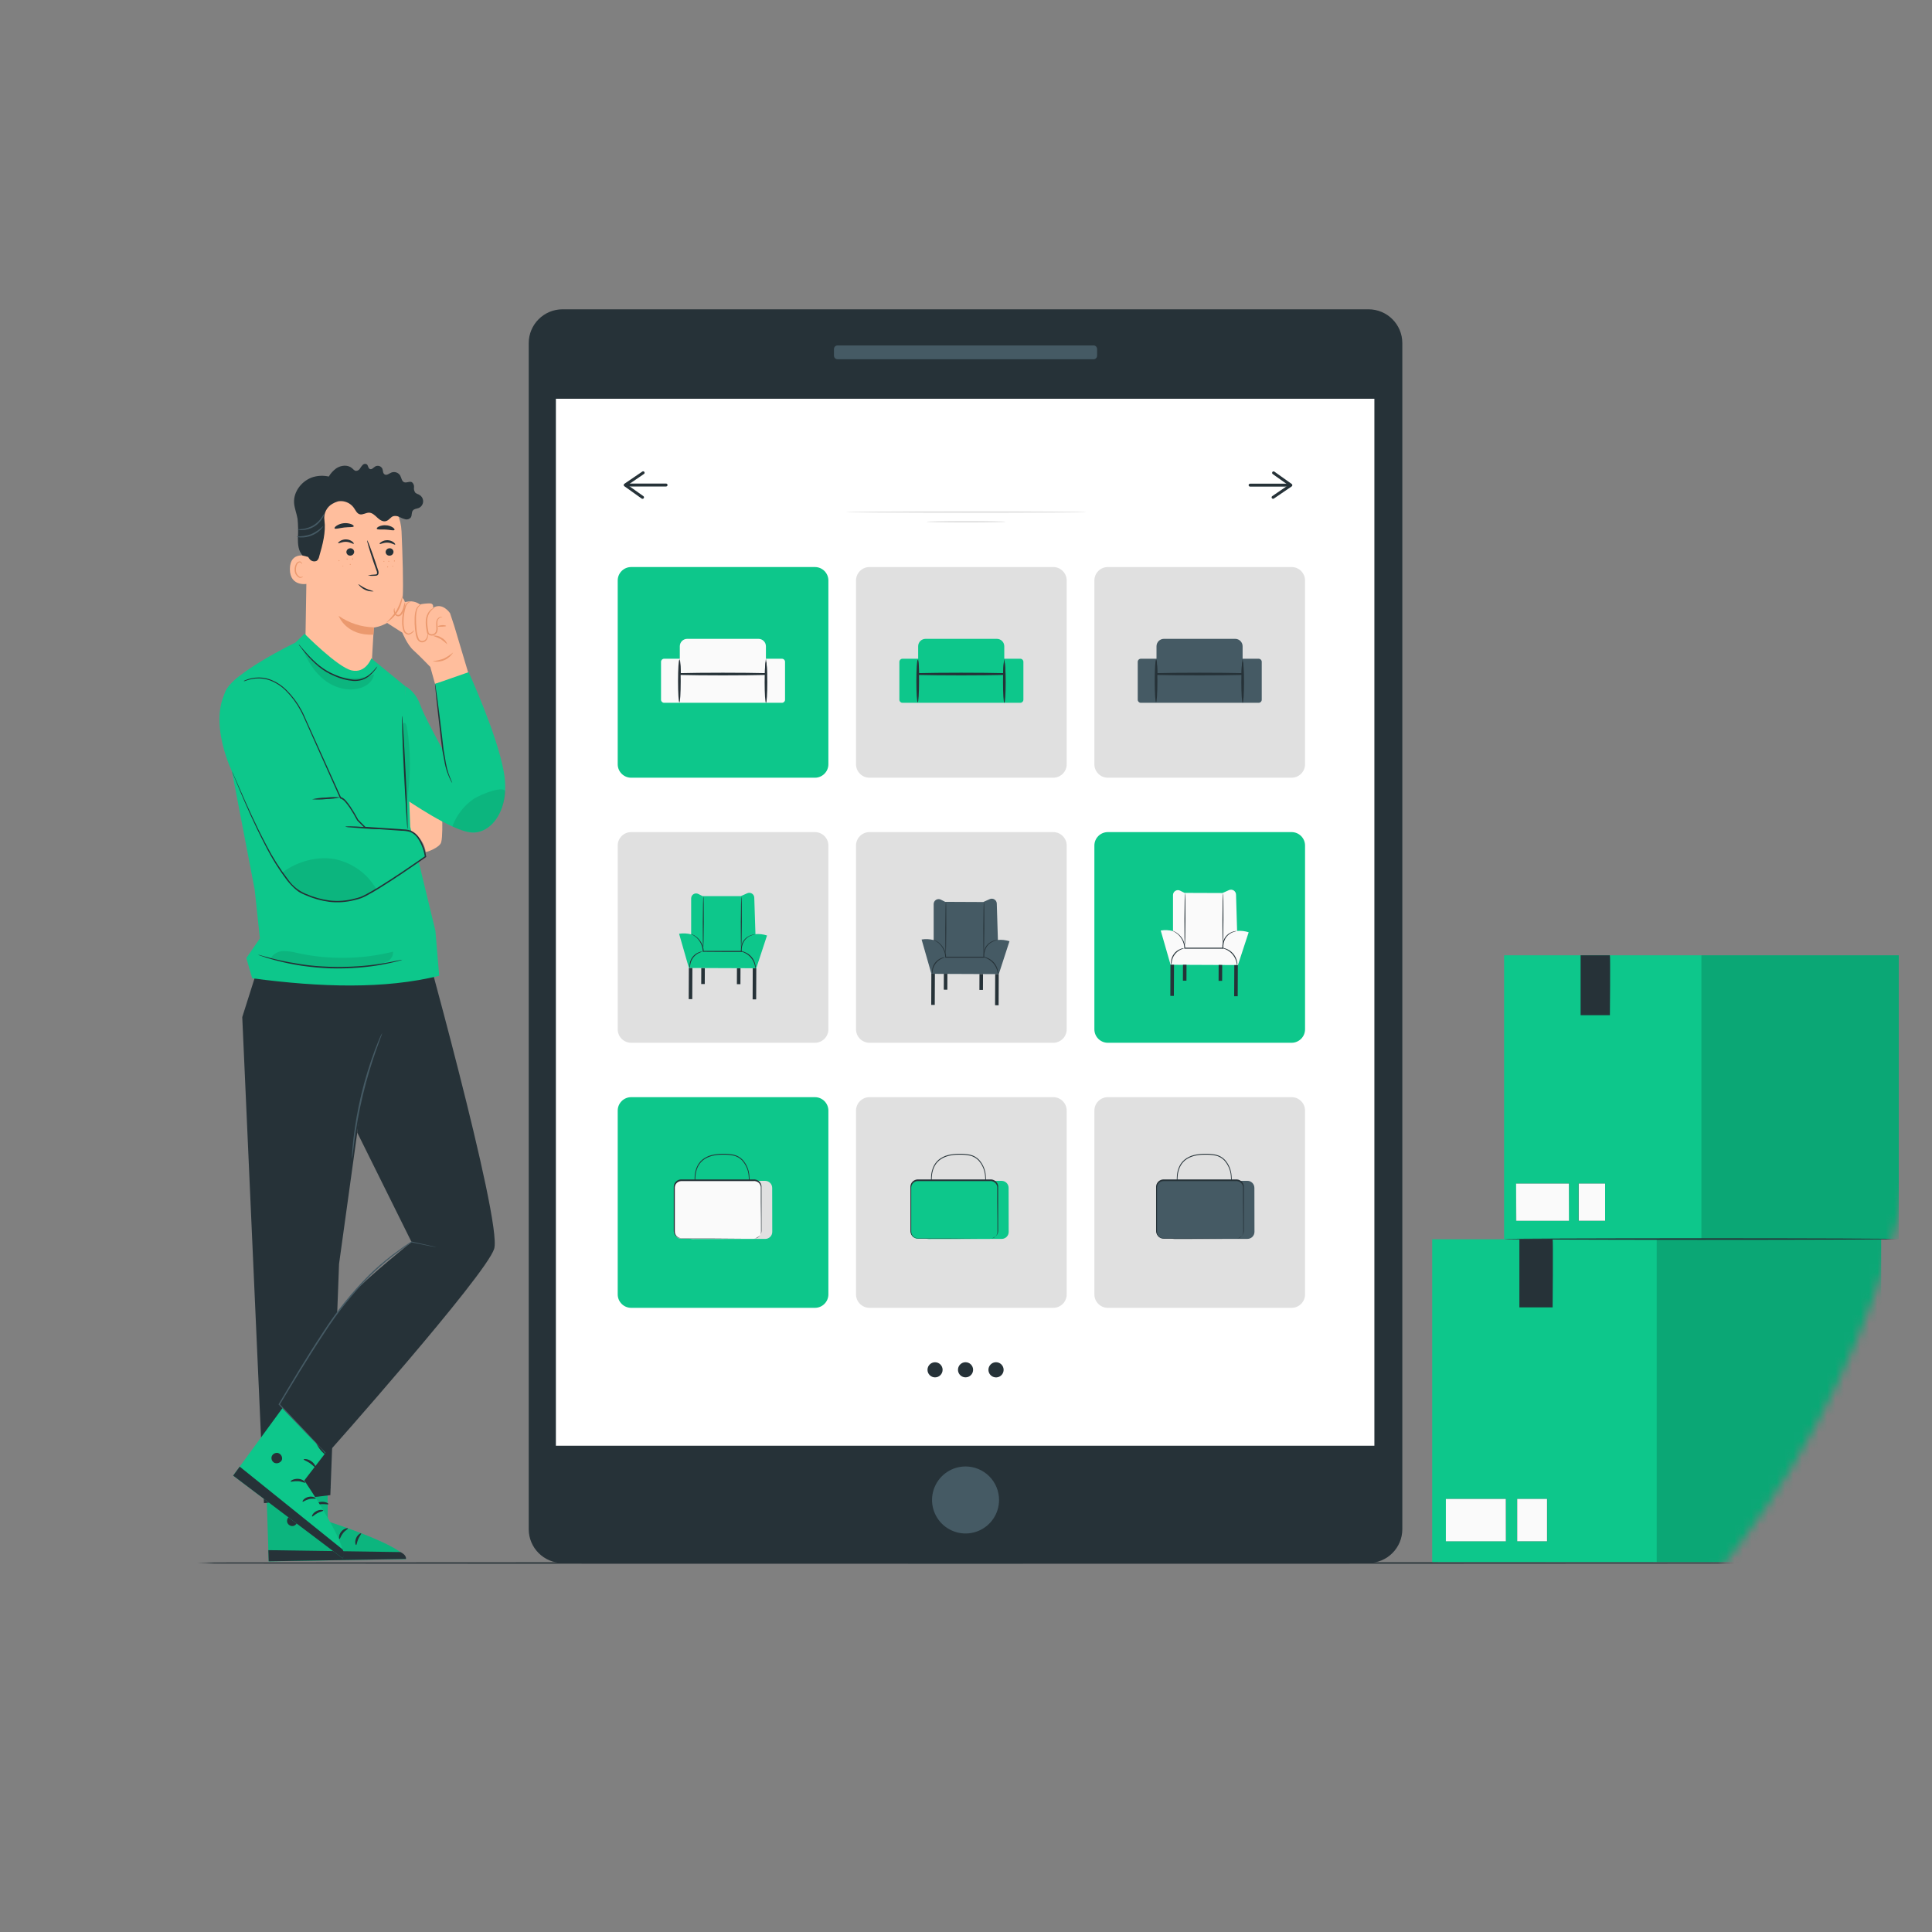 <svg width="230" height="230" viewBox="0 0 230 230" fill="none" xmlns="http://www.w3.org/2000/svg">
<rect x="0" y="0" width="230" height="230" fill="#808080" stroke="none"/>
<mask id="mask0" mask-type="alpha" maskUnits="userSpaceOnUse" x="0" y="0" width="230" height="230">
<circle cx="115" cy="115" r="115" fill="#C4C4C4"/>
</mask>
<g mask="url(#mask0)">
<path d="M237.852 186.072C237.852 186.121 182.821 186.163 114.952 186.163C47.083 186.163 -7.962 186.121 -7.962 186.072C-7.962 186.023 47.059 185.98 114.952 185.98C182.845 185.98 237.852 186.016 237.852 186.072Z" fill="#263238"/>
<path d="M162.916 36.822H66.972C64.747 36.822 62.944 38.625 62.944 40.849V182.044C62.944 184.268 64.747 186.071 66.972 186.071H162.916C165.14 186.071 166.943 184.268 166.943 182.044V40.849C166.943 38.625 165.14 36.822 162.916 36.822Z" fill="#263238"/>
<path d="M163.617 47.471H66.177V172.11H163.617V47.471Z" fill="white"/>
<path d="M118.935 178.571C118.934 179.36 118.699 180.131 118.261 180.786C117.822 181.442 117.199 181.953 116.47 182.254C115.741 182.555 114.939 182.634 114.166 182.48C113.392 182.325 112.682 181.945 112.124 181.387C111.567 180.829 111.187 180.118 111.033 179.345C110.88 178.571 110.959 177.769 111.261 177.041C111.563 176.312 112.074 175.689 112.73 175.251C113.386 174.813 114.157 174.579 114.946 174.579C115.47 174.579 115.989 174.682 116.473 174.883C116.957 175.084 117.397 175.378 117.768 175.749C118.138 176.119 118.432 176.56 118.632 177.044C118.832 177.528 118.935 178.047 118.935 178.571Z" fill="#455A64"/>
<path d="M130.182 41.121H99.708C99.473 41.121 99.282 41.312 99.282 41.547V42.345C99.282 42.58 99.473 42.77 99.708 42.77H130.182C130.416 42.77 130.607 42.58 130.607 42.345V41.547C130.607 41.312 130.416 41.121 130.182 41.121Z" fill="#455A64"/>
<path d="M97.013 67.505H75.141C74.255 67.505 73.537 68.223 73.537 69.109V90.981C73.537 91.867 74.255 92.585 75.141 92.585H97.013C97.899 92.585 98.617 91.867 98.617 90.981V69.109C98.617 68.223 97.899 67.505 97.013 67.505Z" fill="#0DC78B"/>
<path d="M90.294 76.052H81.814C81.325 76.052 80.929 76.448 80.929 76.937V80.633C80.929 81.122 81.325 81.519 81.814 81.519H90.294C90.783 81.519 91.18 81.122 91.18 80.633V76.937C91.18 76.448 90.783 76.052 90.294 76.052Z" fill="#FAFAFA"/>
<path d="M93.094 78.422H79.057C78.857 78.422 78.694 78.584 78.694 78.784V83.303C78.694 83.504 78.857 83.666 79.057 83.666H93.094C93.295 83.666 93.457 83.504 93.457 83.303V78.784C93.457 78.584 93.295 78.422 93.094 78.422Z" fill="#FAFAFA"/>
<path d="M91.18 78.422C91.266 79.026 91.302 79.636 91.288 80.245V80.35H91.18C89.925 80.381 88.094 80.402 86.055 80.402C84.015 80.402 82.184 80.381 80.929 80.35H80.821V80.245C80.808 79.636 80.844 79.026 80.929 78.422C81.017 79.025 81.053 79.636 81.037 80.245L80.929 80.137C82.184 80.106 84.015 80.085 86.055 80.085C88.094 80.085 89.925 80.106 91.18 80.137L91.072 80.245C91.056 79.636 91.092 79.025 91.18 78.422Z" fill="#263238"/>
<path d="M80.88 83.621C80.79 83.621 80.72 82.484 80.72 81.083C80.72 79.681 80.79 78.548 80.88 78.548C80.971 78.548 81.037 79.681 81.037 81.083C81.037 82.484 80.967 83.621 80.88 83.621Z" fill="#263238"/>
<path d="M91.19 83.667C91.099 83.667 91.029 82.572 91.029 81.226C91.029 79.88 91.099 78.785 91.19 78.785C91.28 78.785 91.347 79.88 91.347 81.226C91.347 82.572 91.277 83.667 91.19 83.667Z" fill="#263238"/>
<path d="M125.384 67.505H103.512C102.626 67.505 101.908 68.223 101.908 69.109V90.981C101.908 91.867 102.626 92.585 103.512 92.585H125.384C126.27 92.585 126.988 91.867 126.988 90.981V69.109C126.988 68.223 126.27 67.505 125.384 67.505Z" fill="#E0E0E0"/>
<path d="M118.67 76.052H110.19C109.701 76.052 109.305 76.448 109.305 76.937V80.633C109.305 81.122 109.701 81.519 110.19 81.519H118.67C119.159 81.519 119.556 81.122 119.556 80.633V76.937C119.556 76.448 119.159 76.052 118.67 76.052Z" fill="#0DC78B"/>
<path d="M121.469 78.422H107.432C107.232 78.422 107.069 78.584 107.069 78.784V83.303C107.069 83.504 107.232 83.666 107.432 83.666H121.469C121.67 83.666 121.832 83.504 121.832 83.303V78.784C121.832 78.584 121.67 78.422 121.469 78.422Z" fill="#0DC78B"/>
<path d="M119.554 78.422C119.637 79.026 119.672 79.636 119.659 80.245V80.35H119.551C118.296 80.381 116.462 80.402 114.425 80.402C112.389 80.402 110.552 80.381 109.3 80.35H109.188V80.245C109.172 79.636 109.208 79.025 109.296 78.422C109.384 79.025 109.42 79.636 109.404 80.245L109.296 80.137C110.548 80.106 112.382 80.085 114.422 80.085C116.462 80.085 118.292 80.106 119.547 80.137L119.439 80.245C119.426 79.635 119.464 79.025 119.554 78.422Z" fill="#263238"/>
<path d="M109.251 83.621C109.164 83.621 109.091 82.484 109.091 81.083C109.091 79.681 109.164 78.548 109.251 78.548C109.338 78.548 109.412 79.681 109.412 81.083C109.412 82.484 109.342 83.621 109.251 83.621Z" fill="#263238"/>
<path d="M119.562 83.667C119.475 83.667 119.405 82.572 119.405 81.226C119.405 79.88 119.475 78.785 119.562 78.785C119.649 78.785 119.723 79.88 119.723 81.226C119.723 82.572 119.653 83.667 119.562 83.667Z" fill="#263238"/>
<path d="M153.759 67.505H131.887C131.001 67.505 130.283 68.223 130.283 69.109V90.981C130.283 91.867 131.001 92.585 131.887 92.585H153.759C154.645 92.585 155.363 91.867 155.363 90.981V69.109C155.363 68.223 154.645 67.505 153.759 67.505Z" fill="#E0E0E0"/>
<path d="M147.044 76.052H138.564C138.075 76.052 137.679 76.448 137.679 76.937V80.633C137.679 81.122 138.075 81.519 138.564 81.519H147.044C147.533 81.519 147.93 81.122 147.93 80.633V76.937C147.93 76.448 147.533 76.052 147.044 76.052Z" fill="#455A64"/>
<path d="M149.844 78.422H135.807C135.607 78.422 135.444 78.584 135.444 78.784V83.303C135.444 83.504 135.607 83.666 135.807 83.666H149.844C150.045 83.666 150.207 83.504 150.207 83.303V78.784C150.207 78.584 150.045 78.422 149.844 78.422Z" fill="#455A64"/>
<path d="M147.926 78.422C148.014 79.025 148.05 79.636 148.034 80.245V80.35H147.922C146.671 80.381 144.837 80.402 142.8 80.402C140.764 80.402 138.927 80.381 137.675 80.35H137.563V80.245C137.547 79.636 137.583 79.025 137.671 78.422C137.757 79.026 137.793 79.636 137.779 80.245L137.671 80.137C138.923 80.106 140.757 80.085 142.797 80.085C144.837 80.085 146.667 80.106 147.919 80.137L147.811 80.245C147.799 79.635 147.838 79.026 147.926 78.422Z" fill="#263238"/>
<path d="M137.627 83.621C137.54 83.621 137.467 82.484 137.467 81.083C137.467 79.681 137.54 78.548 137.627 78.548C137.714 78.548 137.788 79.681 137.788 81.083C137.788 82.484 137.714 83.621 137.627 83.621Z" fill="#263238"/>
<path d="M147.938 83.667C147.851 83.667 147.777 82.572 147.777 81.226C147.777 79.88 147.851 78.785 147.938 78.785C148.025 78.785 148.098 79.88 148.098 81.226C148.098 82.572 148.028 83.667 147.938 83.667Z" fill="#263238"/>
<path d="M97.013 99.06H75.141C74.255 99.06 73.537 99.778 73.537 100.663V122.536C73.537 123.421 74.255 124.14 75.141 124.14H97.013C97.899 124.14 98.617 123.421 98.617 122.536V100.663C98.617 99.778 97.899 99.06 97.013 99.06Z" fill="#E0E0E0"/>
<path d="M80.845 111.162L82.013 115.235L90.032 115.266L91.312 111.368C90.868 111.222 90.4 111.167 89.935 111.208L89.795 106.867C89.793 106.769 89.767 106.674 89.719 106.589C89.671 106.504 89.604 106.433 89.522 106.38C89.44 106.328 89.346 106.297 89.249 106.289C89.152 106.281 89.055 106.298 88.965 106.337L88.184 106.685H83.651L83.132 106.424C83.042 106.378 82.943 106.357 82.842 106.361C82.742 106.365 82.644 106.395 82.559 106.448C82.473 106.501 82.403 106.575 82.354 106.663C82.306 106.751 82.281 106.85 82.281 106.95V111.235C81.813 111.11 81.323 111.085 80.845 111.162Z" fill="#0DC78B"/>
<path d="M82.428 115.238L82.006 115.236L81.99 118.943L82.412 118.944L82.428 115.238Z" fill="#263238"/>
<path d="M83.908 115.255L83.486 115.253L83.478 117.146L83.9 117.148L83.908 115.255Z" fill="#263238"/>
<path d="M88.154 115.272L87.732 115.271L87.725 117.164L88.146 117.166L88.154 115.272Z" fill="#263238"/>
<path d="M90.035 115.269L89.613 115.268L89.598 118.974L90.02 118.976L90.035 115.269Z" fill="#263238"/>
<path d="M83.712 112.888C83.68 112.888 83.659 111.493 83.666 109.788C83.673 108.083 83.708 106.688 83.74 106.688C83.772 106.688 83.793 108.083 83.785 109.788C83.778 111.493 83.743 112.888 83.712 112.888Z" fill="#263238"/>
<path d="M88.237 112.909C88.206 112.909 88.185 111.515 88.192 109.81C88.199 108.105 88.234 106.71 88.265 106.71C88.297 106.71 88.318 108.105 88.311 109.81C88.304 111.515 88.272 112.909 88.237 112.909Z" fill="#263238"/>
<path d="M89.928 111.211C89.862 111.239 89.793 111.26 89.722 111.274L89.607 111.302L89.478 111.351L89.325 111.406L89.164 111.493C88.898 111.645 88.678 111.867 88.53 112.135C88.347 112.482 88.269 112.874 88.307 113.265V113.324H86.11L83.708 113.307H83.659V113.258C83.654 112.891 83.558 112.532 83.38 112.212C83.248 111.971 83.074 111.755 82.867 111.574C82.675 111.419 82.466 111.286 82.243 111.18C82.308 111.194 82.371 111.215 82.431 111.242C82.602 111.316 82.761 111.412 82.906 111.528C83.132 111.709 83.322 111.93 83.467 112.18C83.659 112.505 83.765 112.874 83.774 113.251L83.722 113.202H86.124H88.265L88.212 113.261C88.176 112.859 88.257 112.454 88.446 112.097C88.611 111.817 88.853 111.591 89.143 111.445L89.311 111.364L89.468 111.312L89.604 111.267L89.719 111.246C89.787 111.228 89.857 111.217 89.928 111.211Z" fill="#263238"/>
<path d="M83.624 113.279C83.624 113.297 83.474 113.325 83.251 113.426C82.963 113.556 82.712 113.755 82.519 114.005C82.335 114.261 82.216 114.557 82.17 114.869C82.163 115.002 82.149 115.135 82.128 115.267C82.082 115.136 82.069 114.996 82.09 114.859C82.117 114.524 82.238 114.204 82.438 113.935C82.644 113.668 82.921 113.465 83.237 113.349C83.358 113.294 83.491 113.27 83.624 113.279Z" fill="#263238"/>
<path d="M89.945 115.357C89.927 115.357 89.924 115.186 89.857 114.921C89.773 114.58 89.611 114.262 89.383 113.994C89.153 113.729 88.866 113.521 88.543 113.384C88.292 113.279 88.124 113.251 88.128 113.234C88.28 113.223 88.432 113.249 88.571 113.311C88.921 113.429 89.232 113.639 89.473 113.92C89.713 114.2 89.874 114.54 89.938 114.904C89.977 115.052 89.979 115.208 89.945 115.357Z" fill="#263238"/>
<path d="M125.384 99.06H103.512C102.626 99.06 101.908 99.778 101.908 100.663V122.536C101.908 123.421 102.626 124.14 103.512 124.14H125.384C126.27 124.14 126.988 123.421 126.988 122.536V100.663C126.988 99.778 126.27 99.06 125.384 99.06Z" fill="#E0E0E0"/>
<path d="M153.759 99.06H131.887C131.001 99.06 130.283 99.778 130.283 100.663V122.536C130.283 123.421 131.001 124.14 131.887 124.14H153.759C154.645 124.14 155.363 123.421 155.363 122.536V100.663C155.363 99.778 154.645 99.06 153.759 99.06Z" fill="#0DC78B"/>
<path d="M97.013 130.615H75.141C74.255 130.615 73.537 131.333 73.537 132.219V154.091C73.537 154.977 74.255 155.695 75.141 155.695H97.013C97.899 155.695 98.617 154.977 98.617 154.091V132.219C98.617 131.333 97.899 130.615 97.013 130.615Z" fill="#0DC78B"/>
<path d="M125.384 130.615H103.512C102.626 130.615 101.908 131.333 101.908 132.219V154.091C101.908 154.977 102.626 155.695 103.512 155.695H125.384C126.27 155.695 126.988 154.977 126.988 154.091V132.219C126.988 131.333 126.27 130.615 125.384 130.615Z" fill="#E0E0E0"/>
<path d="M153.759 130.615H131.887C131.001 130.615 130.283 131.333 130.283 132.219V154.091C130.283 154.977 131.001 155.695 131.887 155.695H153.759C154.645 155.695 155.363 154.977 155.363 154.091V132.219C155.363 131.333 154.645 130.615 153.759 130.615Z" fill="#E0E0E0"/>
<path d="M111.316 163.973C111.812 163.973 112.215 163.57 112.215 163.073C112.215 162.577 111.812 162.174 111.316 162.174C110.819 162.174 110.416 162.577 110.416 163.073C110.416 163.57 110.819 163.973 111.316 163.973Z" fill="#263238"/>
<path d="M115.845 163.073C115.844 163.251 115.791 163.424 115.692 163.572C115.592 163.719 115.452 163.834 115.287 163.902C115.123 163.969 114.942 163.986 114.768 163.951C114.594 163.916 114.434 163.83 114.308 163.704C114.183 163.578 114.097 163.418 114.063 163.244C114.029 163.069 114.047 162.889 114.115 162.724C114.183 162.56 114.298 162.42 114.446 162.321C114.594 162.223 114.768 162.17 114.945 162.17C115.064 162.17 115.181 162.193 115.291 162.239C115.4 162.284 115.499 162.351 115.583 162.435C115.666 162.519 115.733 162.618 115.778 162.728C115.823 162.837 115.845 162.955 115.845 163.073Z" fill="#263238"/>
<path d="M119.478 163.073C119.478 163.252 119.425 163.426 119.326 163.575C119.226 163.724 119.085 163.839 118.92 163.908C118.754 163.976 118.573 163.994 118.397 163.958C118.222 163.923 118.061 163.837 117.935 163.71C117.809 163.584 117.723 163.422 117.689 163.247C117.654 163.072 117.673 162.89 117.742 162.725C117.811 162.56 117.927 162.419 118.076 162.32C118.225 162.222 118.4 162.169 118.578 162.17C118.817 162.171 119.046 162.266 119.215 162.436C119.383 162.605 119.478 162.834 119.478 163.073Z" fill="#263238"/>
<path d="M79.294 57.914H74.706C74.659 57.914 74.615 57.896 74.582 57.863C74.55 57.83 74.531 57.786 74.531 57.74C74.531 57.694 74.55 57.649 74.582 57.617C74.615 57.584 74.659 57.565 74.706 57.565H79.294C79.34 57.565 79.385 57.584 79.417 57.617C79.45 57.649 79.468 57.694 79.468 57.74C79.468 57.786 79.45 57.83 79.417 57.863C79.385 57.896 79.34 57.914 79.294 57.914Z" fill="#263238"/>
<path d="M76.487 59.382C76.451 59.382 76.416 59.371 76.386 59.35L74.326 57.882C74.302 57.867 74.283 57.846 74.269 57.821C74.256 57.796 74.249 57.768 74.249 57.739C74.251 57.711 74.258 57.684 74.272 57.659C74.285 57.635 74.303 57.613 74.326 57.596L76.449 56.15C76.468 56.133 76.49 56.121 76.513 56.114C76.537 56.107 76.561 56.105 76.586 56.108C76.61 56.111 76.634 56.119 76.655 56.132C76.676 56.145 76.694 56.162 76.708 56.182C76.722 56.203 76.731 56.226 76.735 56.25C76.74 56.274 76.739 56.299 76.733 56.323C76.727 56.347 76.716 56.369 76.701 56.389C76.685 56.408 76.666 56.424 76.644 56.435L74.73 57.743L76.592 59.064C76.623 59.086 76.645 59.116 76.657 59.151C76.669 59.187 76.67 59.225 76.658 59.26C76.647 59.296 76.625 59.327 76.595 59.349C76.564 59.37 76.528 59.382 76.491 59.382H76.487Z" fill="#263238"/>
<path d="M153.407 57.931H148.819C148.773 57.931 148.728 57.912 148.696 57.88C148.663 57.847 148.645 57.803 148.645 57.756C148.645 57.71 148.663 57.666 148.696 57.633C148.728 57.6 148.773 57.582 148.819 57.582H153.407C153.454 57.582 153.498 57.6 153.531 57.633C153.563 57.666 153.582 57.71 153.582 57.756C153.582 57.803 153.563 57.847 153.531 57.88C153.498 57.912 153.454 57.931 153.407 57.931Z" fill="#263238"/>
<path d="M151.556 59.382C151.527 59.382 151.499 59.374 151.473 59.361C151.448 59.348 151.426 59.329 151.409 59.305C151.385 59.267 151.376 59.221 151.384 59.176C151.392 59.131 151.418 59.091 151.455 59.065L153.372 57.754L151.514 56.435C151.477 56.408 151.451 56.368 151.443 56.322C151.436 56.276 151.446 56.23 151.472 56.191C151.485 56.173 151.502 56.157 151.522 56.144C151.541 56.132 151.563 56.124 151.585 56.12C151.608 56.116 151.631 56.116 151.654 56.122C151.676 56.127 151.697 56.136 151.716 56.15L153.777 57.617C153.801 57.633 153.82 57.654 153.833 57.679C153.846 57.704 153.852 57.732 153.85 57.761C153.85 57.788 153.843 57.816 153.83 57.84C153.817 57.865 153.799 57.887 153.777 57.904L151.653 59.35C151.625 59.37 151.591 59.381 151.556 59.382Z" fill="#263238"/>
<path d="M91.092 140.578L82.413 140.593C81.953 140.594 81.581 140.968 81.582 141.428L81.591 146.672C81.591 147.132 81.965 147.505 82.425 147.504L91.104 147.489C91.564 147.488 91.937 147.114 91.936 146.654L91.927 141.41C91.926 140.95 91.552 140.577 91.092 140.578Z" fill="#E0E0E0"/>
<path d="M89.106 141.867C89.101 141.823 89.101 141.778 89.106 141.734C89.106 141.632 89.113 141.506 89.127 141.358C89.165 140.894 89.165 140.427 89.127 139.963C89.07 139.284 88.792 138.642 88.335 138.136C88.057 137.852 87.702 137.654 87.314 137.568C86.89 137.483 86.459 137.447 86.027 137.46C85.148 137.46 84.284 137.641 83.684 138.129C83.405 138.359 83.185 138.651 83.043 138.983C82.918 139.273 82.837 139.58 82.802 139.893C82.755 140.357 82.755 140.824 82.802 141.288C82.816 141.441 82.826 141.567 82.833 141.664C82.833 141.752 82.833 141.797 82.833 141.797C82.819 141.755 82.809 141.712 82.805 141.668C82.805 141.584 82.774 141.455 82.753 141.295C82.687 140.833 82.673 140.365 82.711 139.9C82.744 139.577 82.824 139.259 82.948 138.959C83.092 138.61 83.318 138.301 83.607 138.059C83.932 137.799 84.309 137.613 84.713 137.512C85.142 137.406 85.582 137.354 86.024 137.355C86.465 137.342 86.906 137.38 87.338 137.466C87.748 137.56 88.121 137.77 88.412 138.073C88.882 138.599 89.163 139.266 89.21 139.97C89.246 140.435 89.237 140.902 89.183 141.365C89.183 141.529 89.151 141.654 89.141 141.738C89.132 141.782 89.121 141.825 89.106 141.867Z" fill="#263238"/>
<path d="M89.784 140.546L81.106 140.561C80.646 140.562 80.273 140.936 80.274 141.396L80.283 146.64C80.284 147.1 80.658 147.473 81.118 147.472L89.796 147.457C90.257 147.456 90.629 147.082 90.628 146.622L90.619 141.378C90.618 140.918 90.244 140.545 89.784 140.546Z" fill="#FAFAFA"/>
<path d="M89.789 147.463C89.901 147.453 90.01 147.425 90.114 147.383C90.236 147.329 90.343 147.245 90.424 147.138C90.537 146.996 90.599 146.819 90.598 146.636C90.598 145.793 90.598 144.583 90.574 143.09C90.574 142.717 90.574 142.323 90.574 141.915C90.574 141.713 90.574 141.497 90.574 141.298C90.551 141.093 90.448 140.905 90.288 140.775C90.118 140.643 89.903 140.582 89.688 140.604H88.991H87.544H81.107C80.975 140.605 80.844 140.639 80.729 140.705C80.614 140.77 80.517 140.864 80.448 140.977C80.379 141.088 80.34 141.216 80.337 141.347C80.337 141.486 80.337 141.622 80.337 141.762C80.337 142.32 80.337 142.867 80.337 143.404V146.511C80.33 146.628 80.343 146.746 80.375 146.86C80.411 146.966 80.468 147.065 80.543 147.149C80.618 147.232 80.71 147.298 80.813 147.342C80.916 147.386 81.027 147.407 81.139 147.403H84.96H88.503H89.469H89.719H89.803H89.719H89.469H88.506L84.96 147.431H82.519H81.125C80.998 147.435 80.871 147.412 80.754 147.363C80.636 147.313 80.531 147.239 80.445 147.145C80.357 147.051 80.291 146.938 80.253 146.814C80.216 146.691 80.201 146.562 80.208 146.434C80.208 145.444 80.208 144.405 80.208 143.327C80.208 142.791 80.208 142.243 80.208 141.685C80.208 141.546 80.208 141.41 80.208 141.263C80.213 141.113 80.258 140.966 80.337 140.838C80.417 140.707 80.529 140.599 80.663 140.524C80.796 140.449 80.947 140.409 81.1 140.409H87.537H89.674C89.912 140.387 90.15 140.459 90.337 140.608C90.426 140.68 90.5 140.77 90.554 140.871C90.609 140.972 90.643 141.083 90.654 141.197C90.654 141.417 90.654 141.619 90.654 141.825C90.654 142.233 90.654 142.627 90.654 143C90.654 144.492 90.654 145.702 90.654 146.546C90.651 146.738 90.583 146.923 90.462 147.072C90.374 147.18 90.26 147.263 90.131 147.316C90.034 147.397 89.915 147.448 89.789 147.463Z" fill="#263238"/>
<path d="M119.237 140.578L110.559 140.593C110.099 140.594 109.726 140.968 109.727 141.428L109.736 146.672C109.737 147.132 110.111 147.505 110.571 147.504L119.249 147.489C119.71 147.488 120.082 147.114 120.081 146.654L120.072 141.41C120.071 140.95 119.698 140.577 119.237 140.578Z" fill="#0DC78B"/>
<path d="M117.25 141.867C117.246 141.823 117.246 141.778 117.25 141.734C117.25 141.632 117.257 141.506 117.271 141.358C117.31 140.894 117.31 140.427 117.271 139.963C117.215 139.284 116.937 138.642 116.48 138.136C116.202 137.852 115.847 137.654 115.458 137.568C115.035 137.483 114.603 137.447 114.172 137.46C113.293 137.46 112.428 137.641 111.829 138.129C111.55 138.359 111.33 138.651 111.187 138.983C111.063 139.273 110.982 139.58 110.946 139.893C110.899 140.357 110.899 140.824 110.946 141.288C110.96 141.441 110.971 141.567 110.978 141.664C110.978 141.752 110.978 141.797 110.978 141.797C110.963 141.755 110.954 141.712 110.95 141.668C110.95 141.584 110.919 141.455 110.898 141.295C110.832 140.833 110.818 140.365 110.856 139.9C110.888 139.577 110.968 139.259 111.093 138.959C111.236 138.61 111.462 138.301 111.752 138.059C112.077 137.799 112.454 137.613 112.857 137.512C113.286 137.406 113.726 137.354 114.168 137.355C114.609 137.342 115.05 137.38 115.483 137.466C115.892 137.56 116.265 137.77 116.557 138.073C117.026 138.599 117.307 139.266 117.355 139.97C117.391 140.435 117.382 140.902 117.327 141.365C117.327 141.529 117.296 141.654 117.285 141.738C117.279 141.782 117.268 141.825 117.25 141.867Z" fill="#263238"/>
<path d="M117.929 140.545L109.25 140.56C108.79 140.561 108.418 140.935 108.418 141.395L108.428 146.639C108.428 147.099 108.802 147.472 109.262 147.471L117.941 147.456C118.401 147.455 118.773 147.081 118.773 146.621L118.764 141.377C118.763 140.917 118.389 140.544 117.929 140.545Z" fill="#0DC78B"/>
<path d="M117.933 147.463C118.044 147.453 118.154 147.425 118.257 147.383C118.379 147.329 118.486 147.245 118.567 147.138C118.681 146.996 118.742 146.819 118.742 146.636C118.742 145.793 118.742 144.583 118.717 143.09C118.717 142.717 118.717 142.323 118.717 141.915C118.717 141.713 118.717 141.497 118.717 141.298C118.694 141.093 118.592 140.905 118.431 140.775C118.261 140.643 118.046 140.582 117.832 140.604H117.134H115.687H109.251C109.118 140.605 108.988 140.639 108.873 140.705C108.757 140.77 108.661 140.864 108.592 140.977C108.522 141.088 108.484 141.216 108.48 141.347C108.48 141.486 108.48 141.622 108.48 141.762C108.48 142.32 108.48 142.867 108.48 143.404V146.511C108.473 146.628 108.486 146.746 108.519 146.86C108.554 146.966 108.611 147.065 108.686 147.149C108.762 147.232 108.854 147.298 108.958 147.342C109.062 147.386 109.173 147.407 109.286 147.403H113.097H116.643H117.605H117.856H117.94H117.856H117.605H116.643L113.097 147.431H110.656H109.293C109.166 147.435 109.039 147.412 108.922 147.363C108.804 147.313 108.699 147.239 108.613 147.145C108.525 147.051 108.459 146.938 108.421 146.814C108.385 146.691 108.371 146.562 108.379 146.434C108.379 145.444 108.379 144.405 108.379 143.327C108.379 142.791 108.379 142.243 108.379 141.685C108.379 141.546 108.379 141.41 108.379 141.263C108.385 141.113 108.429 140.966 108.508 140.838C108.588 140.707 108.7 140.599 108.834 140.524C108.968 140.449 109.119 140.409 109.272 140.409H115.708H117.846C118.084 140.387 118.321 140.459 118.508 140.608C118.688 140.755 118.803 140.966 118.829 141.197C118.829 141.417 118.829 141.619 118.829 141.825C118.829 142.233 118.829 142.627 118.829 143C118.829 144.492 118.829 145.702 118.829 146.546C118.828 146.711 118.777 146.873 118.684 147.01C118.591 147.147 118.459 147.254 118.306 147.316C118.2 147.403 118.069 147.454 117.933 147.463Z" fill="#263238"/>
<path d="M148.497 140.575L139.819 140.59C139.358 140.591 138.986 140.965 138.987 141.425L138.996 146.669C138.997 147.129 139.37 147.502 139.831 147.501L148.509 147.486C148.969 147.485 149.342 147.111 149.341 146.651L149.332 141.407C149.331 140.947 148.957 140.574 148.497 140.575Z" fill="#455A64"/>
<path d="M146.511 141.867C146.507 141.823 146.507 141.778 146.511 141.734C146.511 141.632 146.518 141.506 146.532 141.358C146.57 140.894 146.57 140.427 146.532 139.963C146.474 139.284 146.196 138.643 145.741 138.136C145.462 137.852 145.107 137.654 144.719 137.568C144.296 137.483 143.864 137.447 143.432 137.46C142.55 137.46 141.689 137.641 141.086 138.129C140.809 138.36 140.59 138.652 140.448 138.983C140.324 139.273 140.243 139.58 140.207 139.893C140.16 140.357 140.16 140.824 140.207 141.288C140.221 141.441 140.232 141.567 140.239 141.664C140.244 141.708 140.244 141.753 140.239 141.797C140.224 141.755 140.215 141.712 140.211 141.668C140.211 141.584 140.179 141.455 140.158 141.295C140.093 140.833 140.079 140.365 140.116 139.9C140.147 139.576 140.227 139.259 140.354 138.959C140.496 138.609 140.722 138.3 141.013 138.059C141.337 137.799 141.714 137.613 142.118 137.512C142.547 137.406 142.987 137.353 143.429 137.355C143.87 137.342 144.311 137.38 144.743 137.466C145.153 137.56 145.526 137.771 145.817 138.073C146.288 138.598 146.568 139.266 146.612 139.97C146.651 140.434 146.643 140.902 146.588 141.365C146.588 141.529 146.556 141.654 146.546 141.738C146.538 141.782 146.526 141.825 146.511 141.867Z" fill="#263238"/>
<path d="M147.189 140.543L138.511 140.558C138.051 140.559 137.678 140.933 137.679 141.393L137.688 146.637C137.689 147.097 138.063 147.47 138.523 147.469L147.202 147.454C147.662 147.453 148.034 147.079 148.033 146.619L148.024 141.375C148.023 140.915 147.65 140.542 147.189 140.543Z" fill="#455A64"/>
<path d="M147.195 147.463C147.306 147.453 147.415 147.425 147.519 147.383C147.641 147.329 147.748 147.245 147.829 147.138C147.942 146.996 148.004 146.819 148.003 146.636C148.003 145.793 148.003 144.583 147.979 143.09C147.979 142.717 147.979 142.323 147.979 141.915C147.979 141.713 147.979 141.497 147.979 141.298C147.956 141.092 147.852 140.904 147.69 140.775C147.521 140.642 147.307 140.581 147.093 140.604H146.396H144.949H138.513C138.38 140.605 138.25 140.639 138.134 140.705C138.019 140.77 137.922 140.864 137.854 140.977C137.784 141.088 137.745 141.216 137.742 141.347C137.742 141.486 137.742 141.622 137.742 141.762C137.742 142.32 137.742 142.867 137.742 143.404V146.511C137.735 146.628 137.748 146.746 137.78 146.86C137.815 146.967 137.872 147.066 137.948 147.149C138.023 147.232 138.115 147.298 138.218 147.342C138.321 147.386 138.432 147.407 138.544 147.403H142.352H145.894H146.86H147.111H147.195H147.111H146.86H145.894L142.352 147.431H139.911H138.544C138.417 147.435 138.291 147.411 138.175 147.362C138.058 147.313 137.953 147.239 137.868 147.145C137.78 147.05 137.713 146.937 137.672 146.814C137.638 146.691 137.624 146.562 137.631 146.434C137.631 145.444 137.631 144.405 137.631 143.327C137.631 142.791 137.631 142.243 137.631 141.685C137.631 141.546 137.631 141.41 137.631 141.263C137.636 141.113 137.68 140.966 137.76 140.838C137.839 140.707 137.95 140.599 138.084 140.524C138.217 140.449 138.367 140.41 138.52 140.409H144.96H147.097C147.335 140.387 147.572 140.459 147.759 140.608C147.849 140.68 147.923 140.77 147.977 140.871C148.032 140.972 148.065 141.083 148.077 141.197C148.077 141.417 148.077 141.619 148.077 141.825C148.077 142.233 148.077 142.627 148.077 143C148.077 144.492 148.077 145.702 148.077 146.546C148.074 146.738 148.006 146.923 147.885 147.072C147.796 147.18 147.683 147.263 147.554 147.316C147.451 147.4 147.326 147.451 147.195 147.463Z" fill="#263238"/>
<path d="M109.715 111.846L110.883 115.932L118.902 115.967L120.175 112.055C119.732 111.909 119.263 111.855 118.798 111.898L118.665 107.564C118.662 107.467 118.636 107.372 118.588 107.288C118.54 107.204 118.472 107.132 118.39 107.08C118.308 107.028 118.215 106.996 118.119 106.988C118.022 106.98 117.925 106.996 117.835 107.034L117.054 107.383L112.522 107.362L112.002 107.1C111.913 107.055 111.813 107.033 111.712 107.038C111.612 107.042 111.514 107.072 111.429 107.125C111.343 107.178 111.273 107.252 111.224 107.339C111.176 107.427 111.151 107.526 111.151 107.627V111.916C110.683 111.79 110.193 111.766 109.715 111.846Z" fill="#455A64"/>
<path d="M111.297 115.924L110.875 115.922L110.859 119.628L111.281 119.63L111.297 115.924Z" fill="#263238"/>
<path d="M112.786 115.927L112.364 115.925L112.356 117.818L112.778 117.82L112.786 115.927Z" fill="#263238"/>
<path d="M117.026 115.955L116.604 115.953L116.597 117.846L117.018 117.848L117.026 115.955Z" fill="#263238"/>
<path d="M118.898 115.966L118.477 115.964L118.461 119.67L118.883 119.672L118.898 115.966Z" fill="#263238"/>
<path d="M112.582 113.575C112.551 113.575 112.529 112.181 112.537 110.476C112.544 108.771 112.575 107.376 112.61 107.376C112.645 107.376 112.659 108.771 112.652 110.476C112.645 112.181 112.614 113.575 112.582 113.575Z" fill="#263238"/>
<path d="M117.107 113.593C117.076 113.593 117.055 112.198 117.062 110.493C117.069 108.788 117.1 107.394 117.135 107.394C117.171 107.394 117.188 108.788 117.178 110.493C117.167 112.198 117.139 113.593 117.107 113.593Z" fill="#263238"/>
<path d="M118.798 111.898C118.729 111.922 118.659 111.942 118.589 111.958L118.477 111.986L118.344 112.038L118.195 112.094L118.034 112.181C117.767 112.33 117.547 112.551 117.4 112.819C117.216 113.167 117.139 113.561 117.176 113.952V114.008H114.98H112.577H112.529V113.959C112.526 113.593 112.432 113.233 112.253 112.913C112.118 112.668 111.94 112.449 111.727 112.268C111.535 112.113 111.325 111.981 111.103 111.874C111.166 111.887 111.228 111.907 111.287 111.933C111.458 112.007 111.619 112.103 111.765 112.219C111.991 112.401 112.182 112.623 112.326 112.875C112.517 113.2 112.622 113.568 112.633 113.945L112.581 113.893H114.983H117.124L117.072 113.952C117.037 113.541 117.124 113.128 117.323 112.767C117.483 112.489 117.719 112.263 118.003 112.115L118.174 112.031L118.331 111.979L118.466 111.937L118.582 111.916C118.653 111.901 118.725 111.896 118.798 111.898Z" fill="#263238"/>
<path d="M112.504 113.963C112.504 113.984 112.354 114.012 112.131 114.113C111.842 114.241 111.589 114.441 111.398 114.693C111.206 114.946 111.082 115.243 111.036 115.556C111.029 115.689 111.015 115.822 110.995 115.954C110.95 115.823 110.936 115.683 110.956 115.546C110.981 115.211 111.102 114.89 111.305 114.622C111.51 114.356 111.785 114.153 112.1 114.036C112.227 113.979 112.366 113.954 112.504 113.963Z" fill="#263238"/>
<path d="M118.815 116.041C118.798 116.041 118.794 115.87 118.728 115.609C118.645 115.267 118.482 114.949 118.254 114.681C118.023 114.416 117.734 114.207 117.41 114.071C117.163 113.966 116.992 113.935 116.995 113.918C117.148 113.906 117.301 113.933 117.441 113.994C117.791 114.114 118.102 114.326 118.343 114.606C118.583 114.887 118.744 115.227 118.808 115.591C118.848 115.738 118.85 115.893 118.815 116.041Z" fill="#263238"/>
<path d="M138.182 110.776L139.353 114.852L147.373 114.887L148.652 110.985C148.209 110.839 147.74 110.784 147.275 110.825L147.146 106.494C147.143 106.397 147.117 106.302 147.068 106.217C147.02 106.132 146.952 106.06 146.87 106.008C146.788 105.956 146.694 105.925 146.597 105.917C146.5 105.909 146.402 105.926 146.313 105.964L145.532 106.313L141.016 106.296L140.497 106.034C140.407 105.988 140.307 105.965 140.206 105.969C140.105 105.973 140.007 106.003 139.921 106.056C139.835 106.109 139.764 106.183 139.715 106.272C139.667 106.36 139.642 106.46 139.643 106.561V110.846C139.166 110.718 138.668 110.694 138.182 110.776Z" fill="#FAFAFA"/>
<path d="M139.764 114.85L139.342 114.849L139.326 118.555L139.748 118.557L139.764 114.85Z" fill="#263238"/>
<path d="M141.252 114.856L140.83 114.854L140.822 116.748L141.244 116.75L141.252 114.856Z" fill="#263238"/>
<path d="M145.5 114.875L145.078 114.873L145.07 116.766L145.492 116.768L145.5 114.875Z" fill="#263238"/>
<path d="M147.361 114.896L146.939 114.895L146.924 118.601L147.346 118.603L147.361 114.896Z" fill="#263238"/>
<path d="M141.047 112.502C141.016 112.502 140.998 111.107 141.005 109.402C141.012 107.697 141.044 106.306 141.076 106.306C141.107 106.306 141.128 107.7 141.121 109.405C141.114 111.11 141.097 112.502 141.047 112.502Z" fill="#263238"/>
<path d="M145.576 112.523C145.541 112.523 145.524 111.128 145.531 109.423C145.538 107.718 145.569 106.323 145.601 106.323C145.632 106.323 145.653 107.718 145.646 109.423C145.639 111.128 145.608 112.523 145.576 112.523Z" fill="#263238"/>
<path d="M147.264 110.825C147.198 110.854 147.129 110.875 147.058 110.887L146.943 110.915L146.814 110.964L146.66 111.02L146.5 111.107C146.234 111.259 146.014 111.481 145.866 111.749C145.682 112.095 145.605 112.488 145.642 112.878V112.938H143.442H141.04H140.991V112.889C140.988 112.522 140.892 112.162 140.712 111.843C140.577 111.597 140.399 111.377 140.186 111.194C139.995 111.038 139.785 110.907 139.562 110.804C139.627 110.812 139.691 110.832 139.75 110.863C139.92 110.936 140.08 111.033 140.224 111.149C140.449 111.33 140.64 111.551 140.785 111.801C140.976 112.126 141.082 112.494 141.092 112.871L141.04 112.823H143.442H145.583L145.531 112.882C145.495 112.469 145.583 112.055 145.785 111.693C145.944 111.415 146.18 111.189 146.465 111.044L146.633 110.961L146.789 110.908L146.925 110.866L147.044 110.846C147.117 110.834 147.19 110.827 147.264 110.825Z" fill="#263238"/>
<path d="M140.96 112.893C140.96 112.91 140.81 112.938 140.59 113.039C140.301 113.167 140.048 113.367 139.856 113.619C139.665 113.872 139.541 114.169 139.496 114.482C139.457 114.723 139.471 114.88 139.454 114.88C139.404 114.751 139.389 114.612 139.412 114.476C139.438 114.14 139.559 113.818 139.761 113.548C139.963 113.281 140.239 113.078 140.556 112.966C140.681 112.906 140.821 112.881 140.96 112.893Z" fill="#263238"/>
<path d="M147.281 114.971C147.264 114.971 147.261 114.8 147.194 114.535C147.113 114.193 146.951 113.876 146.722 113.609C146.494 113.342 146.205 113.134 145.88 113.001C145.629 112.892 145.461 112.865 145.465 112.847C145.617 112.836 145.769 112.863 145.908 112.924C146.258 113.043 146.57 113.254 146.811 113.534C147.049 113.815 147.209 114.154 147.275 114.517C147.314 114.666 147.316 114.821 147.281 114.971Z" fill="#263238"/>
<path d="M129.311 60.958C129.311 61.007 122.913 61.049 115.015 61.049C107.118 61.049 100.72 61.007 100.72 60.958C100.72 60.909 107.118 60.867 115.015 60.867C122.913 60.867 129.311 60.906 129.311 60.958Z" fill="#E0E0E0"/>
<path d="M119.711 62.115C119.711 62.165 117.619 62.207 115.018 62.207C112.417 62.207 110.325 62.165 110.325 62.115C110.325 62.066 112.417 62.024 115.018 62.024C117.619 62.024 119.711 62.063 119.711 62.115Z" fill="#E0E0E0"/>
<path d="M31.571 172.766L31.99 185.877L48.328 185.601C48.206 184.043 39.022 181.117 39.022 181.117L38.956 172.303L31.571 172.766Z" fill="#0DC78B"/>
<g opacity="0.3">
<path opacity="0.3" d="M31.571 172.766L31.99 185.877L48.328 185.601C48.206 184.043 39.022 181.117 39.022 181.117L38.956 172.303L31.571 172.766Z" fill="black"/>
</g>
<path d="M34.632 180.438C34.476 180.488 34.344 180.594 34.262 180.736C34.179 180.878 34.152 181.045 34.186 181.205C34.231 181.363 34.335 181.498 34.476 181.583C34.617 181.667 34.785 181.694 34.946 181.658C35.112 181.605 35.253 181.491 35.339 181.34C35.426 181.188 35.452 181.009 35.413 180.839C35.35 180.679 35.227 180.55 35.07 180.479C34.913 180.408 34.735 180.401 34.573 180.459" fill="#263238"/>
<path d="M31.989 185.867L31.947 184.542L47.669 184.772C47.669 184.772 48.401 185.079 48.328 185.591L31.989 185.867Z" fill="#263238"/>
<path d="M39.282 181.25C39.282 181.331 38.882 181.376 38.494 181.637C38.107 181.899 37.905 182.241 37.828 182.209C37.752 182.178 37.867 181.718 38.341 181.407C38.815 181.097 39.282 181.177 39.282 181.25Z" fill="#263238"/>
<path d="M41.424 181.957C41.442 182.034 41.1 182.177 40.835 182.519C40.57 182.861 40.486 183.216 40.417 183.216C40.347 183.216 40.281 182.763 40.619 182.345C40.957 181.926 41.421 181.881 41.424 181.957Z" fill="#263238"/>
<path d="M42.397 183.924C42.324 183.945 42.205 183.548 42.397 183.105C42.589 182.662 42.962 182.484 42.997 182.551C43.032 182.617 42.805 182.854 42.648 183.22C42.491 183.586 42.474 183.924 42.397 183.924Z" fill="#263238"/>
<path d="M39.105 179.064C39.071 179.137 38.704 179.036 38.255 179.064C37.805 179.092 37.453 179.252 37.411 179.186C37.369 179.12 37.7 178.837 38.234 178.788C38.767 178.739 39.14 179.001 39.105 179.064Z" fill="#263238"/>
<path d="M39.361 177.097C39.093 177.172 38.809 177.172 38.541 177.097C38.245 177.05 37.956 176.967 37.68 176.85C37.517 176.779 37.359 176.699 37.206 176.609C37.114 176.558 37.03 176.494 36.955 176.421C36.902 176.365 36.869 176.292 36.861 176.215C36.853 176.138 36.872 176.061 36.913 175.995C36.952 175.939 37.004 175.892 37.065 175.859C37.125 175.826 37.193 175.808 37.262 175.807C37.365 175.804 37.469 175.817 37.569 175.845C37.744 175.883 37.916 175.938 38.081 176.009C38.359 176.13 38.617 176.293 38.845 176.494C39.232 176.843 39.364 177.132 39.336 177.15C39.308 177.167 39.113 176.93 38.723 176.647C38.364 176.382 37.95 176.198 37.513 176.11C37.338 176.069 37.192 176.069 37.164 176.145C37.136 176.222 37.147 176.187 37.164 176.239C37.219 176.293 37.281 176.339 37.349 176.375C37.49 176.463 37.635 176.543 37.785 176.616C38.041 176.736 38.309 176.833 38.583 176.905C38.846 176.952 39.106 177.016 39.361 177.097Z" fill="#263238"/>
<path d="M47.804 63.285C47.741 61.757 47.104 60.31 46.021 59.231C44.938 58.152 43.488 57.52 41.961 57.462H41.643C38.244 57.532 36.413 60.461 36.563 63.857L36.326 78.4C39.171 80.258 41.905 81.642 44.15 80.764L44.499 74.714C44.499 74.714 47.783 74.331 47.947 71.071C48.031 69.467 47.93 66.21 47.804 63.285Z" fill="#FFBE9D"/>
<path d="M44.514 74.682C43.007 74.652 41.544 74.175 40.309 73.311C40.309 73.311 41.194 75.721 44.461 75.553L44.514 74.682Z" fill="#EB996E"/>
<path d="M46.846 65.697C46.843 65.818 46.792 65.934 46.705 66.018C46.617 66.103 46.5 66.15 46.379 66.15C46.32 66.153 46.261 66.145 46.205 66.125C46.15 66.106 46.099 66.075 46.055 66.036C46.011 65.996 45.975 65.948 45.95 65.895C45.925 65.841 45.911 65.784 45.908 65.725C45.911 65.603 45.962 65.487 46.049 65.402C46.136 65.317 46.254 65.27 46.375 65.271C46.434 65.268 46.494 65.276 46.549 65.295C46.605 65.315 46.657 65.345 46.7 65.385C46.744 65.424 46.78 65.472 46.805 65.526C46.83 65.58 46.844 65.638 46.846 65.697Z" fill="#263238"/>
<path d="M47.045 64.832C46.982 64.892 46.64 64.616 46.138 64.599C45.636 64.581 45.26 64.818 45.207 64.756C45.155 64.693 45.245 64.62 45.409 64.508C45.632 64.365 45.895 64.296 46.159 64.309C46.419 64.319 46.669 64.411 46.874 64.571C47.024 64.696 47.073 64.808 47.045 64.832Z" fill="#263238"/>
<path d="M42.166 65.693C42.162 65.814 42.111 65.929 42.024 66.013C41.937 66.098 41.82 66.145 41.699 66.146C41.641 66.149 41.583 66.14 41.528 66.121C41.473 66.101 41.423 66.07 41.38 66.031C41.337 65.992 41.302 65.945 41.277 65.892C41.252 65.839 41.238 65.782 41.235 65.724C41.239 65.603 41.289 65.489 41.376 65.404C41.462 65.319 41.578 65.272 41.699 65.271C41.817 65.266 41.931 65.308 42.019 65.386C42.106 65.465 42.159 65.575 42.166 65.693Z" fill="#263238"/>
<path d="M42.111 64.737C42.051 64.797 41.71 64.521 41.208 64.504C40.705 64.486 40.329 64.724 40.276 64.661C40.224 64.598 40.315 64.525 40.479 64.413C40.701 64.271 40.962 64.201 41.225 64.215C41.486 64.222 41.738 64.314 41.943 64.476C42.093 64.598 42.142 64.713 42.111 64.737Z" fill="#263238"/>
<path d="M43.788 68.514C44.056 68.443 44.333 68.404 44.611 68.399C44.736 68.399 44.858 68.371 44.886 68.284C44.899 68.152 44.873 68.019 44.813 67.901C44.705 67.587 44.593 67.256 44.464 66.91C43.993 65.516 43.655 64.348 43.711 64.33C43.767 64.313 44.199 65.436 44.67 66.844L44.998 67.838C45.071 67.996 45.087 68.175 45.043 68.344C45.023 68.388 44.993 68.427 44.955 68.459C44.918 68.49 44.874 68.513 44.827 68.525C44.755 68.54 44.681 68.546 44.607 68.546C44.334 68.569 44.059 68.558 43.788 68.514Z" fill="#263238"/>
<path d="M42.113 62.658C42.06 62.794 41.562 62.728 40.972 62.798C40.383 62.867 39.906 63.024 39.829 62.902C39.794 62.843 39.878 62.717 40.069 62.585C40.324 62.42 40.615 62.318 40.917 62.288C41.219 62.255 41.524 62.292 41.809 62.397C42.026 62.484 42.134 62.592 42.113 62.658Z" fill="#263238"/>
<path d="M46.954 63.092C46.842 63.2 46.42 63.067 45.908 63.043C45.395 63.019 44.96 63.081 44.862 62.959C44.82 62.9 44.893 62.788 45.089 62.687C45.355 62.563 45.65 62.51 45.943 62.534C46.237 62.545 46.522 62.635 46.769 62.795C46.954 62.935 47.006 63.039 46.954 63.092Z" fill="#263238"/>
<path d="M36.738 66.251C36.685 66.223 34.524 65.501 34.51 67.736C34.496 69.971 36.738 69.522 36.745 69.455C36.752 69.389 36.738 66.251 36.738 66.251Z" fill="#FFBE9D"/>
<path d="M36.07 68.609C36.07 68.609 36.028 68.633 35.962 68.665C35.869 68.702 35.765 68.702 35.672 68.665C35.529 68.572 35.413 68.444 35.336 68.291C35.258 68.14 35.223 67.97 35.233 67.8C35.228 67.608 35.266 67.417 35.344 67.242C35.366 67.172 35.404 67.108 35.456 67.057C35.507 67.005 35.571 66.967 35.641 66.945C35.685 66.933 35.733 66.938 35.774 66.957C35.816 66.977 35.849 67.011 35.867 67.054C35.899 67.116 35.885 67.162 35.895 67.165C35.906 67.169 35.944 67.127 35.927 67.036C35.914 66.98 35.883 66.93 35.84 66.893C35.777 66.847 35.7 66.828 35.623 66.837C35.531 66.856 35.445 66.897 35.374 66.958C35.302 67.019 35.248 67.098 35.215 67.186C35.119 67.38 35.071 67.594 35.076 67.81C35.064 68.009 35.111 68.206 35.211 68.378C35.311 68.549 35.459 68.688 35.637 68.776C35.696 68.793 35.758 68.797 35.818 68.787C35.878 68.778 35.936 68.755 35.986 68.72C36.063 68.661 36.077 68.612 36.07 68.609Z" fill="#EB996E"/>
<path d="M40.365 66.806C40.35 66.807 40.335 66.802 40.323 66.792C40.311 66.782 40.304 66.768 40.302 66.753C40.3 66.746 40.3 66.738 40.302 66.731C40.303 66.724 40.306 66.716 40.311 66.71C40.315 66.704 40.32 66.699 40.327 66.695C40.333 66.691 40.34 66.688 40.347 66.687C40.355 66.685 40.363 66.685 40.37 66.687C40.377 66.689 40.384 66.692 40.39 66.697C40.396 66.701 40.401 66.707 40.405 66.714C40.408 66.721 40.41 66.728 40.41 66.736C40.413 66.743 40.413 66.751 40.412 66.759C40.411 66.767 40.408 66.774 40.403 66.781C40.399 66.787 40.394 66.793 40.387 66.797C40.38 66.802 40.373 66.805 40.365 66.806Z" fill="#EB996E"/>
<path d="M41.33 66.624C41.301 66.624 41.27 66.603 41.267 66.565C41.263 66.527 41.267 66.492 41.309 66.488C41.317 66.488 41.325 66.489 41.333 66.492C41.341 66.495 41.348 66.499 41.354 66.504C41.36 66.51 41.365 66.516 41.369 66.524C41.372 66.531 41.374 66.539 41.375 66.548C41.377 66.556 41.377 66.564 41.376 66.572C41.375 66.581 41.372 66.588 41.368 66.596C41.364 66.603 41.358 66.609 41.352 66.614C41.345 66.619 41.337 66.622 41.33 66.624Z" fill="#EB996E"/>
<path d="M41.979 66.635C41.947 66.635 41.919 66.6 41.912 66.548C41.905 66.495 41.93 66.457 41.961 66.453C41.993 66.45 42.02 66.488 42.024 66.537C42.028 66.586 42.007 66.631 41.979 66.635Z" fill="#EB996E"/>
<path d="M40.815 67.426C40.783 67.426 40.759 67.405 40.759 67.388C40.759 67.37 40.787 67.353 40.818 67.353C40.85 67.353 40.871 67.37 40.871 67.391C40.871 67.412 40.846 67.426 40.815 67.426Z" fill="#EB996E"/>
<path d="M41.699 67.255C41.684 67.255 41.669 67.248 41.658 67.237C41.648 67.226 41.641 67.212 41.64 67.196C41.639 67.188 41.64 67.18 41.642 67.173C41.644 67.165 41.648 67.158 41.652 67.152C41.657 67.146 41.663 67.141 41.67 67.137C41.677 67.133 41.685 67.131 41.692 67.13C41.708 67.13 41.723 67.136 41.734 67.147C41.745 67.158 41.752 67.174 41.752 67.189C41.753 67.205 41.748 67.22 41.738 67.233C41.729 67.245 41.715 67.253 41.699 67.255Z" fill="#EB996E"/>
<path d="M46.292 66.883C46.285 66.884 46.277 66.884 46.269 66.882C46.261 66.879 46.254 66.876 46.248 66.871C46.242 66.866 46.237 66.86 46.233 66.853C46.229 66.846 46.227 66.839 46.226 66.831C46.223 66.816 46.226 66.8 46.234 66.786C46.243 66.773 46.256 66.764 46.271 66.761C46.286 66.761 46.301 66.766 46.312 66.775C46.324 66.785 46.331 66.798 46.334 66.813C46.336 66.828 46.334 66.843 46.326 66.856C46.318 66.869 46.306 66.879 46.292 66.883Z" fill="#EB996E"/>
<path d="M46.955 66.848C46.946 66.848 46.938 66.846 46.93 66.843C46.922 66.839 46.916 66.834 46.91 66.828C46.904 66.822 46.9 66.814 46.898 66.806C46.895 66.798 46.894 66.79 46.895 66.781C46.893 66.765 46.897 66.749 46.906 66.735C46.915 66.722 46.928 66.712 46.944 66.708C46.952 66.709 46.96 66.71 46.968 66.714C46.975 66.718 46.982 66.723 46.987 66.729C46.993 66.735 46.997 66.742 47 66.75C47.003 66.758 47.004 66.766 47.003 66.774C47 66.813 46.979 66.848 46.955 66.848Z" fill="#EB996E"/>
<path d="M45.712 66.879C45.699 66.881 45.685 66.878 45.674 66.87C45.663 66.862 45.655 66.85 45.653 66.837C45.652 66.83 45.652 66.823 45.654 66.817C45.656 66.81 45.659 66.804 45.663 66.799C45.668 66.793 45.673 66.789 45.679 66.786C45.685 66.783 45.692 66.781 45.698 66.781C45.712 66.778 45.726 66.78 45.738 66.787C45.75 66.794 45.758 66.806 45.761 66.819C45.763 66.834 45.758 66.848 45.749 66.859C45.74 66.87 45.727 66.877 45.712 66.879Z" fill="#EB996E"/>
<path d="M46.173 67.548C46.158 67.552 46.142 67.551 46.128 67.543C46.115 67.536 46.104 67.524 46.099 67.51C46.095 67.502 46.093 67.495 46.092 67.487C46.091 67.479 46.092 67.471 46.095 67.463C46.097 67.455 46.102 67.448 46.107 67.442C46.113 67.437 46.12 67.432 46.127 67.429C46.142 67.425 46.158 67.426 46.172 67.433C46.185 67.441 46.196 67.453 46.201 67.468C46.204 67.475 46.206 67.482 46.207 67.49C46.207 67.498 46.206 67.506 46.204 67.514C46.201 67.521 46.197 67.528 46.192 67.534C46.186 67.54 46.18 67.544 46.173 67.548Z" fill="#EB996E"/>
<path d="M46.734 67.469C46.728 67.467 46.723 67.464 46.718 67.46C46.714 67.456 46.71 67.451 46.707 67.446C46.705 67.441 46.703 67.435 46.702 67.429C46.702 67.423 46.703 67.417 46.704 67.411C46.706 67.405 46.709 67.4 46.713 67.395C46.717 67.391 46.722 67.387 46.727 67.384C46.732 67.381 46.738 67.38 46.744 67.379C46.75 67.379 46.756 67.379 46.762 67.381C46.769 67.382 46.775 67.384 46.781 67.388C46.787 67.391 46.792 67.396 46.796 67.402C46.799 67.407 46.802 67.414 46.803 67.421C46.803 67.427 46.803 67.434 46.801 67.441C46.798 67.447 46.795 67.453 46.79 67.458C46.785 67.463 46.78 67.467 46.774 67.469C46.767 67.472 46.761 67.473 46.754 67.473C46.747 67.473 46.74 67.472 46.734 67.469Z" fill="#EB996E"/>
<path d="M42.657 69.551C42.692 69.513 43.03 69.817 43.527 70.047C44.025 70.278 44.471 70.351 44.464 70.403C44.116 70.427 43.767 70.362 43.45 70.214C43.134 70.066 42.86 69.84 42.655 69.557L42.657 69.551Z" fill="#263238"/>
<path d="M49.848 58.866C49.711 58.825 49.581 58.763 49.464 58.681C49.391 58.591 49.337 58.486 49.307 58.374C49.276 58.262 49.269 58.145 49.286 58.029C49.301 57.914 49.287 57.797 49.245 57.688C49.203 57.58 49.134 57.484 49.046 57.409C48.77 57.255 48.411 57.517 48.118 57.409C47.825 57.301 47.794 56.889 47.641 56.61C47.534 56.435 47.368 56.304 47.173 56.24C46.978 56.176 46.767 56.184 46.577 56.262C46.319 56.377 46.04 56.628 45.796 56.481C45.552 56.335 45.615 56.035 45.521 55.805C45.486 55.73 45.436 55.662 45.374 55.607C45.312 55.551 45.24 55.51 45.161 55.483C45.082 55.457 44.999 55.447 44.916 55.455C44.834 55.462 44.753 55.486 44.68 55.526C44.464 55.655 44.262 55.937 44.032 55.833C43.802 55.728 43.847 55.411 43.666 55.275C43.587 55.23 43.495 55.212 43.405 55.226C43.315 55.24 43.232 55.285 43.171 55.352C43.048 55.487 42.939 55.634 42.846 55.791C42.799 55.868 42.733 55.933 42.654 55.979C42.576 56.026 42.487 56.052 42.397 56.056C42.198 56.056 42.048 55.861 41.905 55.732C41.385 55.292 40.569 55.383 40.008 55.773C39.658 56.032 39.362 56.358 39.14 56.732C38.539 56.599 37.914 56.615 37.32 56.778C35.988 57.168 34.928 58.476 35.008 59.86C35.05 60.508 35.315 61.119 35.423 61.76C35.497 62.529 35.51 63.301 35.461 64.072C35.461 64.843 35.51 65.55 36.016 66.132L36.682 66.303C36.728 66.383 36.78 66.459 36.839 66.53C36.934 66.667 37.074 66.766 37.235 66.808C37.397 66.85 37.568 66.833 37.717 66.76C37.865 66.628 37.963 66.45 37.996 66.255C38.404 64.86 38.812 63.354 38.624 61.931C38.565 61.549 38.623 61.159 38.791 60.811C38.958 60.463 39.227 60.174 39.562 59.982C39.772 59.858 39.997 59.759 40.231 59.689C40.462 59.645 40.698 59.645 40.929 59.689C41.421 59.784 41.857 60.068 42.142 60.481C42.341 60.767 42.491 61.14 42.839 61.227C43.188 61.314 43.554 61.032 43.927 61.032C44.3 61.032 44.624 61.342 44.91 61.614C45.196 61.886 45.573 62.151 45.956 62.036C46.34 61.921 46.486 61.562 46.818 61.45C47.064 61.392 47.323 61.426 47.546 61.544C47.767 61.663 48.001 61.755 48.244 61.819C48.365 61.851 48.493 61.847 48.612 61.807C48.731 61.766 48.836 61.692 48.913 61.593C49.063 61.352 48.969 61.004 49.147 60.78C49.325 60.557 49.593 60.575 49.844 60.477C49.999 60.411 50.132 60.301 50.226 60.16C50.319 60.02 50.37 59.856 50.373 59.687C50.375 59.519 50.328 59.353 50.238 59.21C50.148 59.068 50.018 58.954 49.865 58.884L49.848 58.866Z" fill="#263238"/>
<path d="M35.417 63.022C35.417 62.994 35.644 63.022 35.996 62.973C36.453 62.926 36.894 62.78 37.289 62.545C37.684 62.31 38.023 61.992 38.283 61.614C38.381 61.446 38.488 61.284 38.604 61.129C38.581 61.329 38.508 61.52 38.391 61.683C38.146 62.103 37.798 62.453 37.38 62.701C36.962 62.949 36.489 63.087 36.003 63.102C35.804 63.125 35.602 63.098 35.417 63.022Z" fill="#455A64"/>
<path d="M35.288 63.859C35.88 63.875 36.47 63.786 37.031 63.598C37.568 63.357 38.06 63.025 38.485 62.618C38.503 62.618 38.405 62.813 38.175 63.054C37.869 63.359 37.502 63.597 37.098 63.751C36.686 63.922 36.242 64 35.797 63.981C35.62 63.981 35.446 63.94 35.288 63.859Z" fill="#455A64"/>
<path d="M32.895 108.305L28.84 121.084L31.424 178.949L39.328 177.99L40.364 150.466L44.628 119.678L45.057 108.782L32.895 108.305Z" fill="#263238"/>
<path d="M35.497 165.075L27.753 175.668L40.797 185.507C41.661 184.203 36.226 176.243 36.226 176.243L41.599 169.27L35.497 165.075Z" fill="#0DC78B"/>
<path d="M33.192 173.001C33.038 172.944 32.868 172.947 32.715 173.008C32.563 173.069 32.438 173.184 32.365 173.332C32.303 173.483 32.301 173.653 32.36 173.806C32.419 173.959 32.535 174.084 32.683 174.155C32.846 174.216 33.026 174.215 33.188 174.15C33.35 174.086 33.482 173.963 33.558 173.806C33.606 173.64 33.588 173.463 33.508 173.31C33.428 173.158 33.292 173.042 33.129 172.987" fill="#263238"/>
<path d="M27.753 175.668L28.537 174.598L40.783 184.458C40.783 184.458 41.17 185.155 40.783 185.504L27.753 175.668Z" fill="#263238"/>
<path d="M36.33 176.512C36.282 176.575 35.94 176.362 35.473 176.331C35.005 176.299 34.636 176.442 34.597 176.373C34.559 176.303 34.929 176.024 35.497 176.052C36.065 176.08 36.39 176.463 36.33 176.512Z" fill="#263238"/>
<path d="M37.592 178.394C37.561 178.464 37.205 178.367 36.783 178.471C36.361 178.576 36.086 178.82 36.027 178.768C35.967 178.715 36.197 178.325 36.724 178.203C37.251 178.081 37.638 178.346 37.592 178.394Z" fill="#263238"/>
<path d="M37.156 180.535C37.086 180.504 37.236 180.12 37.665 179.894C38.094 179.667 38.495 179.754 38.481 179.828C38.467 179.901 38.132 179.95 37.784 180.138C37.435 180.326 37.222 180.577 37.156 180.535Z" fill="#263238"/>
<path d="M37.54 174.685C37.471 174.723 37.244 174.416 36.867 174.169C36.491 173.921 36.145 173.813 36.145 173.743C36.145 173.674 36.595 173.639 37.038 173.939C37.481 174.238 37.617 174.66 37.54 174.685Z" fill="#263238"/>
<path d="M38.959 173.293C38.959 173.321 38.659 173.171 38.311 172.798C38.105 172.578 37.928 172.333 37.784 172.069C37.697 171.914 37.621 171.752 37.557 171.585C37.517 171.489 37.49 171.388 37.477 171.285C37.473 171.21 37.492 171.136 37.533 171.073C37.574 171.01 37.634 170.962 37.704 170.936C37.77 170.916 37.839 170.912 37.907 170.923C37.975 170.935 38.039 170.962 38.094 171.002C38.177 171.064 38.249 171.136 38.311 171.219C38.424 171.358 38.526 171.508 38.614 171.665C38.759 171.931 38.861 172.218 38.917 172.516C38.999 172.783 38.999 173.068 38.917 173.335C38.872 173.335 38.875 173.025 38.739 172.561C38.658 172.291 38.541 172.033 38.391 171.794C38.306 171.653 38.21 171.519 38.105 171.393C37.993 171.253 37.875 171.163 37.794 171.198C37.714 171.233 37.756 171.222 37.753 171.285C37.764 171.361 37.785 171.434 37.816 171.505C37.87 171.661 37.935 171.814 38.011 171.961C38.137 172.216 38.288 172.457 38.461 172.683C38.753 173.056 38.987 173.262 38.959 173.293Z" fill="#263238"/>
<path d="M45.058 108.782L49.646 108.964C49.646 108.964 59.855 145.473 58.827 148.674C57.798 151.875 38.904 173.116 38.904 173.116L33.248 167.188C33.248 167.188 39.301 156.892 42.017 153.967C43.963 151.875 48.991 147.854 48.991 147.854L42.53 134.828L45.058 108.782Z" fill="#263238"/>
<path d="M45.503 122.977C45.452 123.173 45.387 123.365 45.308 123.552C45.172 123.901 44.977 124.448 44.747 125.103C44.286 126.421 43.701 128.259 43.206 130.334C42.711 132.408 42.393 134.305 42.208 135.689C42.114 136.386 42.045 136.941 42.003 137.328C41.988 137.53 41.959 137.73 41.916 137.928C41.898 137.726 41.898 137.523 41.916 137.321C41.937 136.93 41.985 136.369 42.062 135.672C42.27 133.861 42.587 132.064 43.01 130.292C43.438 128.518 43.972 126.772 44.607 125.062C44.855 124.406 45.068 123.883 45.224 123.524C45.302 123.334 45.395 123.151 45.503 122.977Z" fill="#455A64"/>
<path d="M38.904 173.116L38.792 173.015L38.486 172.708L37.324 171.519L33.193 167.227L33.154 167.188L33.186 167.136C34.654 164.675 36.404 161.7 38.451 158.608C40.03 156.15 41.865 153.866 43.925 151.795C44.781 150.961 45.684 150.178 46.63 149.448C47.066 149.127 47.474 148.82 47.865 148.545L48.967 147.799H48.987L51.184 148.29L51.766 148.426C51.835 148.437 51.901 148.456 51.965 148.482C51.897 148.477 51.83 148.466 51.763 148.451L51.174 148.343L48.967 147.9H49.005L47.917 148.66C47.53 148.935 47.126 149.249 46.693 149.57C45.76 150.306 44.867 151.093 44.019 151.927C41.978 154 40.157 156.278 38.587 158.726C36.54 161.812 34.783 164.779 33.297 167.234V167.14L37.38 171.477L38.51 172.691L38.803 173.015C38.84 173.045 38.874 173.078 38.904 173.116Z" fill="#455A64"/>
<path d="M50.684 101.411C50.702 101.505 52.344 100.92 52.522 100.275C52.7 99.63 52.651 97.768 52.651 97.768L48.467 95.236L48.488 98.723C49.058 98.938 49.562 99.3 49.947 99.772C50.333 100.244 50.587 100.81 50.684 101.411Z" fill="#FFBE9D"/>
<path d="M46.047 74.135L47.898 75.317C47.898 75.317 48.477 76.75 49.216 77.409C49.956 78.068 51.228 79.4 51.228 79.4L51.789 81.415L55.831 80.386L54.087 74.546L53.578 73.002C53.578 73.002 52.693 71.645 51.549 72.367C51.549 72.367 51.692 71.861 51.2 71.83C50.796 71.83 50.393 71.872 49.997 71.956C49.699 71.739 49.344 71.612 48.976 71.59C48.715 71.591 48.454 71.618 48.198 71.67C48.198 71.67 48.062 71.094 47.755 71.168C47.449 71.241 47.058 71.788 46.95 72.112C46.88 72.516 46.87 72.927 46.919 73.333L46.047 74.135Z" fill="#FFBE9D"/>
<path d="M51.749 72.35C51.462 72.512 51.228 72.754 51.076 73.047C50.918 73.362 50.842 73.713 50.856 74.065C50.858 74.275 50.877 74.485 50.912 74.693C50.929 74.801 50.947 74.912 50.968 75.024C50.979 75.132 51.003 75.238 51.038 75.341C51.06 75.381 51.091 75.415 51.129 75.441C51.166 75.466 51.209 75.484 51.254 75.491C51.348 75.517 51.448 75.517 51.543 75.491C51.633 75.468 51.715 75.421 51.781 75.355C51.846 75.288 51.891 75.205 51.913 75.115C52.01 74.766 51.888 74.372 51.941 74.048C51.955 73.896 52.014 73.753 52.111 73.636C52.184 73.547 52.281 73.482 52.39 73.448C52.575 73.396 52.673 73.476 52.666 73.479C52.581 73.475 52.496 73.487 52.415 73.514C52.312 73.564 52.224 73.642 52.163 73.738C52.101 73.835 52.068 73.947 52.066 74.062C52.028 74.351 52.171 74.717 52.066 75.16C52.031 75.281 51.965 75.39 51.873 75.476C51.781 75.562 51.667 75.622 51.544 75.649C51.422 75.675 51.294 75.668 51.174 75.629C51.055 75.588 50.949 75.517 50.867 75.421C50.823 75.303 50.795 75.18 50.783 75.055C50.762 74.94 50.745 74.829 50.727 74.707C50.695 74.491 50.68 74.273 50.682 74.055C50.676 73.677 50.77 73.304 50.954 72.974C51.079 72.752 51.261 72.567 51.48 72.437C51.644 72.35 51.745 72.35 51.749 72.35Z" fill="#EB996E"/>
<path d="M53.115 74.522C53.115 74.571 52.892 74.592 52.627 74.606C52.362 74.62 52.139 74.627 52.128 74.578C52.118 74.529 52.334 74.441 52.616 74.424C52.899 74.406 53.118 74.473 53.115 74.522Z" fill="#EB996E"/>
<path d="M50.89 75.348C50.89 75.348 50.936 75.432 50.946 75.599C50.957 75.722 50.942 75.845 50.901 75.961C50.86 76.078 50.794 76.183 50.709 76.272C50.646 76.335 50.571 76.385 50.488 76.42C50.406 76.454 50.317 76.471 50.228 76.471C50.123 76.465 50.022 76.433 49.932 76.378C49.843 76.324 49.768 76.248 49.715 76.157C49.607 75.972 49.535 75.769 49.503 75.557C49.463 75.348 49.432 75.132 49.408 74.909C49.363 74.487 49.348 74.063 49.363 73.64C49.36 73.285 49.411 72.933 49.513 72.594C49.589 72.363 49.738 72.163 49.938 72.025C50.009 71.971 50.094 71.939 50.182 71.935C50.182 71.935 50.102 71.98 49.98 72.081C49.813 72.228 49.692 72.421 49.632 72.635C49.554 72.962 49.519 73.297 49.527 73.633C49.522 74.048 49.542 74.464 49.586 74.877C49.603 75.284 49.694 75.685 49.855 76.059C49.892 76.129 49.946 76.189 50.011 76.232C50.077 76.276 50.153 76.303 50.231 76.31C50.374 76.313 50.512 76.262 50.618 76.167C50.775 76.015 50.867 75.807 50.873 75.589C50.871 75.508 50.877 75.428 50.89 75.348Z" fill="#EB996E"/>
<path d="M49.276 75.03C49.314 75.03 49.206 75.379 48.694 75.55C48.533 75.554 48.376 75.502 48.249 75.404C48.122 75.305 48.032 75.166 47.996 75.009C47.902 74.669 47.86 74.316 47.871 73.963C47.864 73.326 47.982 72.693 48.219 72.102C48.301 71.916 48.447 71.766 48.631 71.68C48.763 71.624 48.844 71.641 48.844 71.652C48.844 71.662 48.77 71.676 48.662 71.742C48.513 71.841 48.399 71.986 48.338 72.154C48.143 72.737 48.044 73.348 48.045 73.963C48.033 74.296 48.067 74.63 48.146 74.954C48.172 75.075 48.235 75.185 48.326 75.269C48.417 75.354 48.532 75.408 48.655 75.424C48.829 75.384 48.99 75.3 49.123 75.18C49.238 75.093 49.262 75.027 49.276 75.03Z" fill="#EB996E"/>
<path d="M48.226 71.669C48.248 71.819 48.24 71.972 48.202 72.119C48.173 72.498 48.036 72.861 47.807 73.165C47.732 73.26 47.628 73.329 47.511 73.36C47.452 73.375 47.39 73.377 47.33 73.367C47.27 73.356 47.213 73.332 47.163 73.297C47.085 73.248 47.021 73.181 46.973 73.102C46.925 73.024 46.896 72.936 46.887 72.844C46.855 72.69 46.875 72.529 46.946 72.387C46.978 72.387 46.946 72.569 47.013 72.82C47.025 72.891 47.051 72.959 47.092 73.019C47.132 73.079 47.185 73.13 47.246 73.168C47.316 73.206 47.398 73.216 47.475 73.196C47.552 73.176 47.618 73.128 47.661 73.06C47.864 72.78 48.002 72.459 48.066 72.119C48.146 71.829 48.202 71.652 48.226 71.669Z" fill="#EB996E"/>
<path d="M53.248 76.704C52.999 76.481 52.738 76.271 52.467 76.077C52.165 75.93 51.855 75.8 51.539 75.69C51.715 75.657 51.897 75.661 52.072 75.701C52.247 75.74 52.412 75.815 52.557 75.92C52.719 75.998 52.863 76.108 52.982 76.242C53.1 76.377 53.191 76.534 53.248 76.704Z" fill="#EB996E"/>
<path d="M53.949 77.67C53.703 78.078 53.335 78.399 52.897 78.587C52.459 78.775 51.973 78.82 51.508 78.716C51.955 78.663 52.395 78.561 52.819 78.409C53.222 78.207 53.602 77.959 53.949 77.67Z" fill="#EB996E"/>
<path d="M47.92 70.85C47.903 71.521 47.713 72.177 47.369 72.754C47.025 73.331 46.539 73.81 45.957 74.145C46.431 73.701 46.853 73.204 47.212 72.663C47.516 72.087 47.754 71.479 47.92 70.85Z" fill="#EB996E"/>
<path d="M48.269 81.708C48.269 81.708 49.465 82.259 50.054 83.985C50.455 85.163 52.721 89.285 52.721 89.285L51.79 81.415L55.789 80.02C55.789 80.02 59.168 87.374 59.974 91.875C60.779 96.286 58.579 99.198 56.232 99.114C53.886 99.03 48.213 95.08 48.213 95.08L48.269 81.708Z" fill="#0DC78B"/>
<path d="M51.79 81.415C51.834 81.567 51.864 81.722 51.881 81.879C51.926 82.227 51.989 82.642 52.062 83.155C52.205 84.232 52.394 85.725 52.589 87.37C52.662 88.012 52.735 88.629 52.802 89.197C52.903 89.79 52.997 90.344 53.084 90.847C53.159 91.277 53.268 91.702 53.408 92.116C53.656 92.813 53.858 93.197 53.834 93.207C53.77 93.125 53.715 93.036 53.67 92.942C53.54 92.684 53.424 92.42 53.321 92.151C53.161 91.737 53.038 91.31 52.952 90.874C52.857 90.372 52.756 89.829 52.645 89.229C52.575 88.66 52.498 88.043 52.422 87.402C52.226 85.756 52.073 84.264 51.947 83.179C51.898 82.667 51.857 82.238 51.825 81.9C51.794 81.74 51.783 81.577 51.79 81.415Z" fill="#263238"/>
<g opacity="0.3">
<path opacity="0.3" d="M60.141 94.264C60.141 93.465 57.352 94.456 56.274 95.184C55.173 95.984 54.331 97.09 53.855 98.364C53.855 98.364 55.762 99.463 57.226 98.964C59.304 98.26 60.117 95.634 60.141 94.264Z" fill="black"/>
</g>
<path d="M35.165 76.499C35.165 76.499 27.606 80.153 26.797 82.392C25.988 84.63 27.334 90.383 27.334 90.383L30.319 105.91L30.939 111.712L29.325 114.055L30.022 116.461C38.17 117.545 45.789 117.772 52.285 116.164L51.835 110.816L48.836 98.42L48.446 88.005L48.265 81.708L44.203 78.379C44.203 78.379 43.54 80.192 41.863 79.812C40.186 79.432 36.253 75.446 36.253 75.446L35.165 76.499Z" fill="#0DC78B"/>
<path d="M27.61 91.829C27.84 92.066 32.61 104.73 35.978 106.292C39.346 107.854 41.33 107.31 42.795 106.909C44.259 106.508 50.664 101.986 50.664 101.986C50.664 101.986 50.214 98.945 48.352 98.848C47.175 98.798 45.996 98.892 44.841 99.127L42.582 97.631C42.582 97.631 41.271 95.068 40.514 94.96L36.124 85.197C36.124 85.197 32.041 77.23 27.983 80.909C24.032 84.483 27.61 91.829 27.61 91.829Z" fill="#0DC78B"/>
<path d="M44.928 79.323C44.866 79.463 44.783 79.594 44.684 79.71C44.441 80.043 44.148 80.335 43.816 80.579C43.577 80.748 43.312 80.877 43.032 80.962C42.707 81.052 42.37 81.086 42.034 81.063C41.278 80.994 40.538 80.8 39.845 80.488C39.138 80.199 38.479 79.807 37.889 79.323C37.418 78.927 36.979 78.493 36.578 78.026C36.229 77.632 35.974 77.298 35.8 77.064C35.7 76.949 35.613 76.823 35.542 76.688C35.657 76.793 35.761 76.91 35.852 77.036C36.048 77.256 36.319 77.577 36.675 77.957C37.085 78.405 37.525 78.825 37.993 79.212C38.573 79.674 39.215 80.052 39.9 80.335C40.575 80.637 41.292 80.832 42.027 80.91C42.625 80.967 43.224 80.818 43.725 80.488C44.061 80.257 44.363 79.98 44.621 79.665C44.716 79.544 44.818 79.43 44.928 79.323Z" fill="#263238"/>
<path d="M47.864 85.219C47.913 85.219 48.101 88.235 48.282 91.959C48.464 95.682 48.572 98.702 48.519 98.705C48.467 98.709 48.282 95.689 48.101 91.966C47.92 88.242 47.812 85.222 47.864 85.219Z" fill="#263238"/>
<path d="M28.998 81.066L29.081 81.028L29.34 80.923C29.676 80.797 30.028 80.714 30.386 80.676C30.974 80.611 31.57 80.68 32.129 80.878C32.87 81.153 33.543 81.585 34.102 82.144C34.793 82.828 35.38 83.609 35.846 84.462C36.107 84.922 36.316 85.435 36.543 85.948C36.77 86.46 37.017 86.994 37.265 87.548L40.588 94.908L40.525 94.863C40.803 94.958 41.046 95.134 41.222 95.369C41.41 95.59 41.585 95.823 41.745 96.066C42.072 96.556 42.373 97.064 42.645 97.586L42.627 97.565L43.513 98.451L43.457 98.427L47.76 98.716L48.314 98.751C48.511 98.766 48.705 98.809 48.889 98.88C49.252 99.032 49.567 99.28 49.8 99.598C50.249 100.239 50.554 100.969 50.696 101.739C50.696 101.816 50.727 101.892 50.737 101.966V102.021L50.692 102.053C48.809 103.371 46.954 104.636 45.113 105.777C44.65 106.055 44.189 106.338 43.719 106.585C43.604 106.652 43.485 106.707 43.37 106.767C43.25 106.827 43.127 106.881 43 106.927C42.751 107.016 42.496 107.089 42.237 107.147C41.24 107.411 40.203 107.483 39.179 107.36C38.21 107.227 37.264 106.959 36.369 106.565C36.148 106.478 35.934 106.376 35.727 106.261C35.623 106.206 35.524 106.142 35.431 106.069C35.336 106.002 35.245 105.929 35.159 105.85C34.818 105.55 34.504 105.221 34.221 104.866C33.223 103.555 32.348 102.154 31.606 100.682C30.211 98.015 29.263 95.773 28.604 94.228C28.287 93.458 28.035 92.858 27.865 92.443C27.694 92.028 27.6 91.823 27.6 91.823C27.718 92.015 27.817 92.218 27.896 92.429L28.67 94.201C29.346 95.735 30.316 97.97 31.717 100.623C32.469 102.082 33.349 103.472 34.346 104.776C34.878 105.508 35.602 106.077 36.438 106.422C37.321 106.808 38.252 107.07 39.207 107.199C40.21 107.318 41.226 107.244 42.202 106.983C42.455 106.927 42.704 106.855 42.948 106.767C43.068 106.722 43.184 106.669 43.297 106.61C43.416 106.557 43.532 106.497 43.645 106.432C44.113 106.188 44.569 105.909 45.04 105.627C46.878 104.49 48.733 103.224 50.619 101.91L50.581 101.997L50.539 101.777C50.404 101.035 50.11 100.331 49.678 99.713C49.464 99.422 49.176 99.193 48.844 99.051C48.496 98.947 48.134 98.895 47.77 98.897L43.468 98.594H43.436L43.412 98.57L42.53 97.684C42.26 97.168 41.965 96.666 41.644 96.181C41.488 95.948 41.318 95.725 41.135 95.512C40.98 95.306 40.769 95.149 40.528 95.058H40.48V95.023L37.181 87.649L36.466 86.045C36.229 85.526 36.027 85.024 35.769 84.567C35.316 83.72 34.741 82.944 34.064 82.262C33.519 81.707 32.862 81.276 32.136 80.996C31.593 80.799 31.013 80.723 30.438 80.773C30.082 80.805 29.731 80.879 29.392 80.993L29.13 81.087L28.998 81.066Z" fill="#263238"/>
<path d="M45.319 98.642C45.319 98.75 44.367 98.712 43.209 98.618L41.724 98.499C41.517 98.497 41.311 98.47 41.11 98.419C41.11 98.36 42.062 98.349 43.223 98.447C43.806 98.492 44.332 98.548 44.712 98.59L45.319 98.642Z" fill="#263238"/>
<path d="M37.156 95.153C37.705 95.025 38.266 94.956 38.83 94.947C39.39 94.88 39.956 94.872 40.517 94.923C39.967 95.051 39.405 95.12 38.84 95.128C38.281 95.195 37.717 95.204 37.156 95.153Z" fill="#263238"/>
<g opacity="0.3">
<path opacity="0.3" d="M44.813 105.861C44.29 104.949 43.58 104.158 42.729 103.541C41.878 102.923 40.905 102.494 39.876 102.28C37.784 101.876 35.298 102.58 33.6 103.877C34.154 104.778 34.902 105.546 35.789 106.123C36.676 106.701 37.68 107.074 38.729 107.217C40.855 107.558 43.032 107.073 44.813 105.861Z" fill="black"/>
</g>
<g opacity="0.3">
<path opacity="0.3" d="M35.977 77.154C36.556 78.591 37.372 79.975 38.593 80.934C39.813 81.893 41.48 82.367 42.951 81.889C43.711 81.645 44.443 81.059 44.517 80.268C43.023 80.843 41.375 80.879 39.858 80.37C38.341 79.861 37.048 78.838 36.204 77.479" fill="black"/>
</g>
<g opacity="0.3">
<path opacity="0.3" d="M48.463 95.237C48.922 92.333 48.911 89.375 48.432 86.475C48.397 86.272 48.275 86.011 48.083 86.06C47.891 86.109 47.891 86.304 47.885 86.464C47.841 89.427 47.983 92.389 48.31 95.334" fill="black"/>
</g>
<path d="M47.899 114.256C47.845 114.284 47.788 114.304 47.728 114.315L47.24 114.451C47.027 114.507 46.766 114.573 46.459 114.636C46.152 114.699 45.803 114.786 45.413 114.849C44.639 114.992 43.704 115.117 42.665 115.197C41.536 115.285 40.402 115.312 39.269 115.278C38.137 115.233 37.008 115.128 35.887 114.964C34.841 114.803 33.931 114.615 33.167 114.416C32.784 114.329 32.442 114.221 32.121 114.134C31.801 114.047 31.564 113.967 31.354 113.893L30.877 113.726C30.82 113.707 30.766 113.684 30.713 113.656C30.772 113.66 30.831 113.671 30.887 113.691L31.375 113.827C31.588 113.89 31.846 113.963 32.149 114.036C32.453 114.11 32.794 114.211 33.195 114.291C33.959 114.472 34.88 114.64 35.908 114.8C36.937 114.96 38.073 115.051 39.273 115.096C40.472 115.142 41.612 115.096 42.648 115.03C43.684 114.964 44.614 114.842 45.389 114.713C45.779 114.66 46.128 114.587 46.434 114.531C46.741 114.476 47.006 114.423 47.219 114.375L47.718 114.273C47.777 114.259 47.838 114.253 47.899 114.256Z" fill="#263238"/>
<g opacity="0.3">
<path opacity="0.3" d="M32.31 113.942C32.478 113.719 32.695 113.539 32.944 113.414C33.193 113.289 33.468 113.224 33.747 113.224C34.303 113.225 34.857 113.301 35.392 113.45C39.154 114.279 43.057 114.225 46.794 113.293C46.807 113.524 46.754 113.754 46.641 113.956C46.528 114.158 46.359 114.323 46.156 114.434C45.739 114.635 45.289 114.759 44.828 114.8C40.644 115.584 36.313 115.075 32.275 114.102" fill="black"/>
</g>
<path d="M226.043 113.726H179.06V147.505H226.043V113.726Z" fill="#0DC78B"/>
<path d="M191.654 113.726C191.72 113.726 191.654 120.859 191.654 120.859H188.167V113.726H191.654Z" fill="#263238"/>
<g opacity="0.4">
<path opacity="0.4" d="M202.548 147.505H226.042V113.726H202.548V147.505Z" fill="black"/>
</g>
<path d="M186.778 140.891H180.488V145.343H186.778V140.891Z" fill="#FAFAFA"/>
<path d="M186.789 145.35H180.495V140.884H186.803L186.789 145.35ZM180.513 145.333H186.789V140.901H180.495L180.513 145.333Z" fill="#263238"/>
<path d="M191.084 140.891H187.939V145.343H191.084V140.891Z" fill="#FAFAFA"/>
<path d="M191.095 145.35H187.933V140.884H191.095V145.35ZM187.957 145.333H191.095V140.901H187.957V145.333Z" fill="#263238"/>
<path d="M223.947 147.532H170.499V185.956H223.947V147.532Z" fill="#0DC78B"/>
<path d="M184.836 147.532C184.91 147.532 184.836 155.642 184.836 155.642H180.879V147.532H184.836Z" fill="#263238"/>
<g opacity="0.4">
<path opacity="0.4" d="M197.226 185.953H223.948V147.529H197.226V185.953Z" fill="black"/>
</g>
<path d="M179.282 178.432H172.127V183.494H179.282V178.432Z" fill="#FAFAFA"/>
<path d="M179.292 183.505H172.127V178.425H179.299L179.292 183.505ZM172.127 183.488H179.275V178.442H172.127V183.488Z" fill="#263238"/>
<path d="M184.181 178.432H180.604V183.494H184.181V178.432Z" fill="#FAFAFA"/>
<path d="M184.192 183.505H180.598V178.425H184.192V183.505ZM180.615 183.488H184.175V178.442H180.615V183.488Z" fill="#263238"/>
<path d="M226.043 147.505C226.043 147.554 215.524 147.596 202.55 147.596C189.576 147.596 179.06 147.554 179.06 147.505C179.06 147.456 189.576 147.414 202.55 147.414C215.524 147.414 226.043 147.456 226.043 147.505Z" fill="#263238"/>
</g>
</svg>
